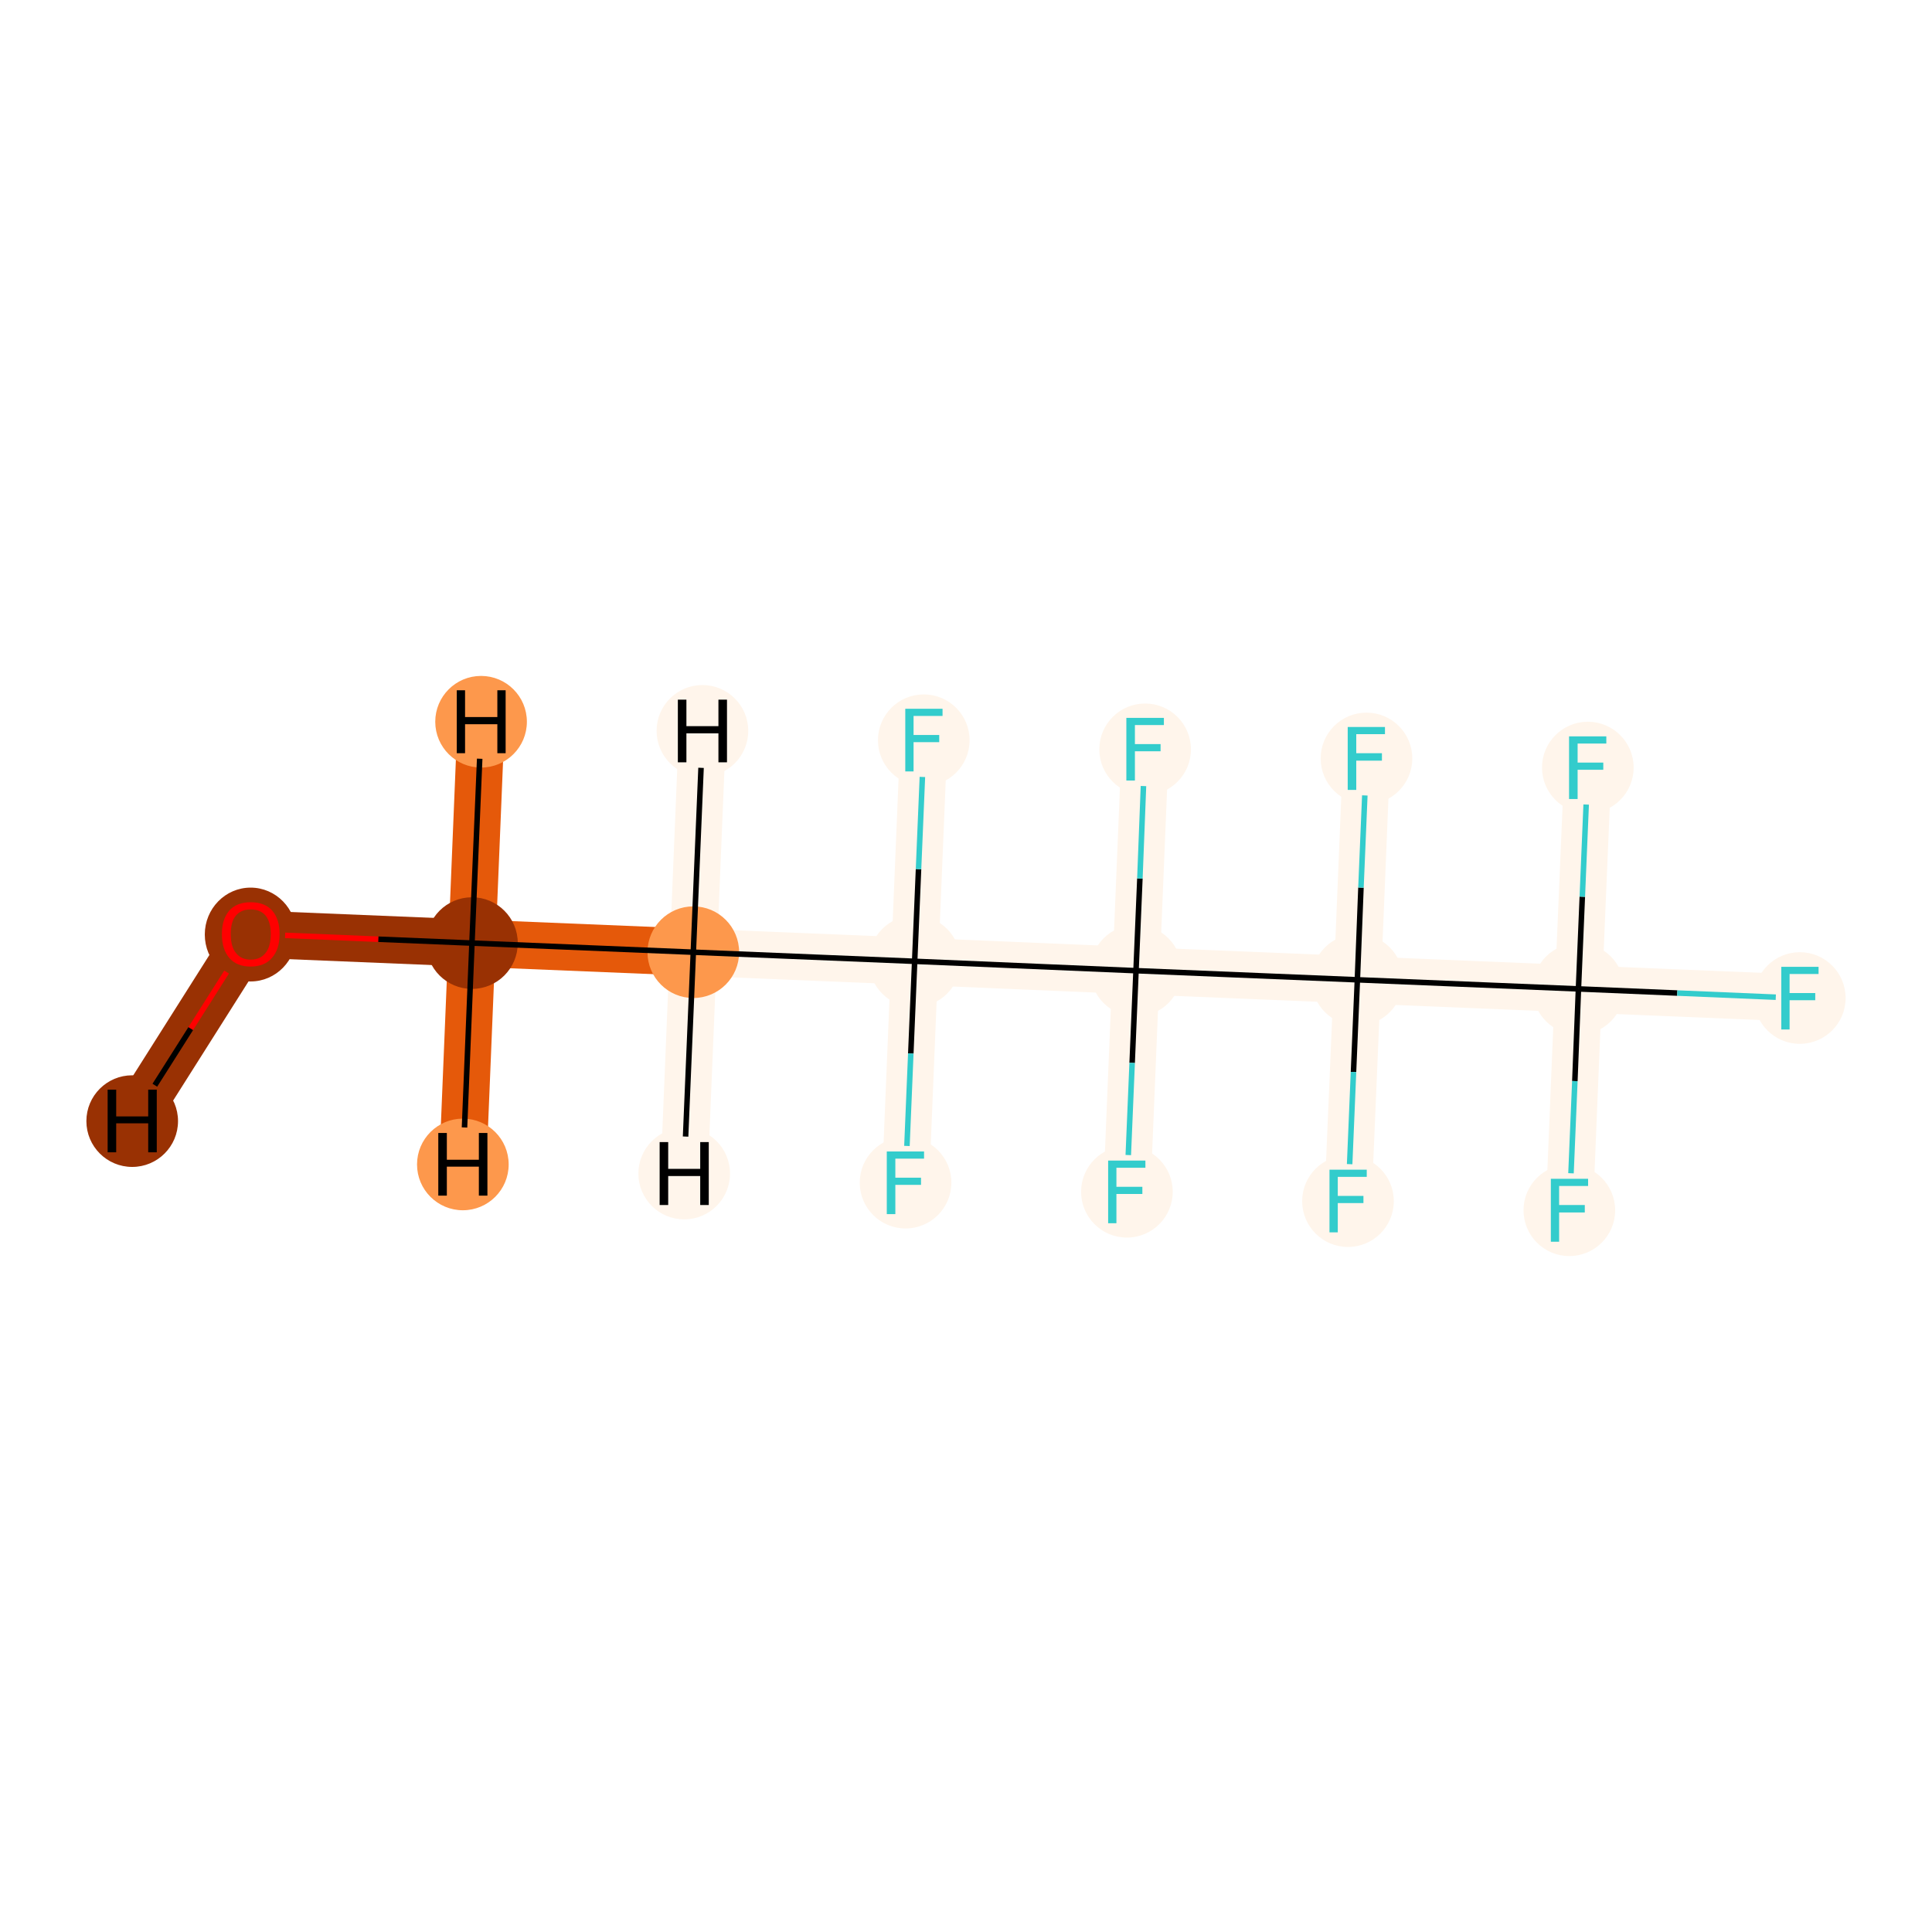 <?xml version='1.0' encoding='iso-8859-1'?>
<svg version='1.1' baseProfile='full'
              xmlns='http://www.w3.org/2000/svg'
                      xmlns:rdkit='http://www.rdkit.org/xml'
                      xmlns:xlink='http://www.w3.org/1999/xlink'
                  xml:space='preserve'
width='700px' height='700px' viewBox='0 0 700 700'>
<!-- END OF HEADER -->
<rect style='opacity:1.0;fill:#FFFFFF;stroke:none' width='700.0' height='700.0' x='0.0' y='0.0'> </rect>
<path d='M 90.8,338.4 L 171.0,341.7' style='fill:none;fill-rule:evenodd;stroke:#993103;stroke-width:17.1px;stroke-linecap:butt;stroke-linejoin:miter;stroke-opacity:1' />
<path d='M 90.8,338.4 L 47.9,406.2' style='fill:none;fill-rule:evenodd;stroke:#993103;stroke-width:17.1px;stroke-linecap:butt;stroke-linejoin:miter;stroke-opacity:1' />
<path d='M 171.0,341.7 L 251.2,345.0' style='fill:none;fill-rule:evenodd;stroke:#E5590A;stroke-width:17.1px;stroke-linecap:butt;stroke-linejoin:miter;stroke-opacity:1' />
<path d='M 171.0,341.7 L 174.3,261.5' style='fill:none;fill-rule:evenodd;stroke:#E5590A;stroke-width:17.1px;stroke-linecap:butt;stroke-linejoin:miter;stroke-opacity:1' />
<path d='M 171.0,341.7 L 167.7,421.9' style='fill:none;fill-rule:evenodd;stroke:#E5590A;stroke-width:17.1px;stroke-linecap:butt;stroke-linejoin:miter;stroke-opacity:1' />
<path d='M 251.2,345.0 L 331.4,348.3' style='fill:none;fill-rule:evenodd;stroke:#FFF5EB;stroke-width:17.1px;stroke-linecap:butt;stroke-linejoin:miter;stroke-opacity:1' />
<path d='M 251.2,345.0 L 247.9,425.2' style='fill:none;fill-rule:evenodd;stroke:#FFF5EB;stroke-width:17.1px;stroke-linecap:butt;stroke-linejoin:miter;stroke-opacity:1' />
<path d='M 251.2,345.0 L 254.5,264.8' style='fill:none;fill-rule:evenodd;stroke:#FFF5EB;stroke-width:17.1px;stroke-linecap:butt;stroke-linejoin:miter;stroke-opacity:1' />
<path d='M 331.4,348.3 L 411.6,351.7' style='fill:none;fill-rule:evenodd;stroke:#FFF5EB;stroke-width:17.1px;stroke-linecap:butt;stroke-linejoin:miter;stroke-opacity:1' />
<path d='M 331.4,348.3 L 334.7,268.2' style='fill:none;fill-rule:evenodd;stroke:#FFF5EB;stroke-width:17.1px;stroke-linecap:butt;stroke-linejoin:miter;stroke-opacity:1' />
<path d='M 331.4,348.3 L 328.1,428.5' style='fill:none;fill-rule:evenodd;stroke:#FFF5EB;stroke-width:17.1px;stroke-linecap:butt;stroke-linejoin:miter;stroke-opacity:1' />
<path d='M 411.6,351.7 L 491.8,355.0' style='fill:none;fill-rule:evenodd;stroke:#FFF5EB;stroke-width:17.1px;stroke-linecap:butt;stroke-linejoin:miter;stroke-opacity:1' />
<path d='M 411.6,351.7 L 408.3,431.8' style='fill:none;fill-rule:evenodd;stroke:#FFF5EB;stroke-width:17.1px;stroke-linecap:butt;stroke-linejoin:miter;stroke-opacity:1' />
<path d='M 411.6,351.7 L 414.9,271.5' style='fill:none;fill-rule:evenodd;stroke:#FFF5EB;stroke-width:17.1px;stroke-linecap:butt;stroke-linejoin:miter;stroke-opacity:1' />
<path d='M 491.8,355.0 L 571.9,358.3' style='fill:none;fill-rule:evenodd;stroke:#FFF5EB;stroke-width:17.1px;stroke-linecap:butt;stroke-linejoin:miter;stroke-opacity:1' />
<path d='M 491.8,355.0 L 495.1,274.8' style='fill:none;fill-rule:evenodd;stroke:#FFF5EB;stroke-width:17.1px;stroke-linecap:butt;stroke-linejoin:miter;stroke-opacity:1' />
<path d='M 491.8,355.0 L 488.4,435.2' style='fill:none;fill-rule:evenodd;stroke:#FFF5EB;stroke-width:17.1px;stroke-linecap:butt;stroke-linejoin:miter;stroke-opacity:1' />
<path d='M 571.9,358.3 L 652.1,361.6' style='fill:none;fill-rule:evenodd;stroke:#FFF5EB;stroke-width:17.1px;stroke-linecap:butt;stroke-linejoin:miter;stroke-opacity:1' />
<path d='M 571.9,358.3 L 568.6,438.5' style='fill:none;fill-rule:evenodd;stroke:#FFF5EB;stroke-width:17.1px;stroke-linecap:butt;stroke-linejoin:miter;stroke-opacity:1' />
<path d='M 571.9,358.3 L 575.3,278.1' style='fill:none;fill-rule:evenodd;stroke:#FFF5EB;stroke-width:17.1px;stroke-linecap:butt;stroke-linejoin:miter;stroke-opacity:1' />
<ellipse cx='90.8' cy='338.6' rx='16.1' ry='16.5'  style='fill:#993103;fill-rule:evenodd;stroke:#993103;stroke-width:1.0px;stroke-linecap:butt;stroke-linejoin:miter;stroke-opacity:1' />
<ellipse cx='171.0' cy='341.7' rx='16.1' ry='16.1'  style='fill:#993103;fill-rule:evenodd;stroke:#993103;stroke-width:1.0px;stroke-linecap:butt;stroke-linejoin:miter;stroke-opacity:1' />
<ellipse cx='251.2' cy='345.0' rx='16.1' ry='16.1'  style='fill:#FD984C;fill-rule:evenodd;stroke:#FD984C;stroke-width:1.0px;stroke-linecap:butt;stroke-linejoin:miter;stroke-opacity:1' />
<ellipse cx='331.4' cy='348.3' rx='16.1' ry='16.1'  style='fill:#FFF5EB;fill-rule:evenodd;stroke:#FFF5EB;stroke-width:1.0px;stroke-linecap:butt;stroke-linejoin:miter;stroke-opacity:1' />
<ellipse cx='411.6' cy='351.7' rx='16.1' ry='16.1'  style='fill:#FFF5EB;fill-rule:evenodd;stroke:#FFF5EB;stroke-width:1.0px;stroke-linecap:butt;stroke-linejoin:miter;stroke-opacity:1' />
<ellipse cx='491.8' cy='355.0' rx='16.1' ry='16.1'  style='fill:#FFF5EB;fill-rule:evenodd;stroke:#FFF5EB;stroke-width:1.0px;stroke-linecap:butt;stroke-linejoin:miter;stroke-opacity:1' />
<ellipse cx='571.9' cy='358.3' rx='16.1' ry='16.1'  style='fill:#FFF5EB;fill-rule:evenodd;stroke:#FFF5EB;stroke-width:1.0px;stroke-linecap:butt;stroke-linejoin:miter;stroke-opacity:1' />
<ellipse cx='652.1' cy='361.6' rx='16.1' ry='16.1'  style='fill:#FFF5EB;fill-rule:evenodd;stroke:#FFF5EB;stroke-width:1.0px;stroke-linecap:butt;stroke-linejoin:miter;stroke-opacity:1' />
<ellipse cx='568.6' cy='438.5' rx='16.1' ry='16.1'  style='fill:#FFF5EB;fill-rule:evenodd;stroke:#FFF5EB;stroke-width:1.0px;stroke-linecap:butt;stroke-linejoin:miter;stroke-opacity:1' />
<ellipse cx='575.3' cy='278.1' rx='16.1' ry='16.1'  style='fill:#FFF5EB;fill-rule:evenodd;stroke:#FFF5EB;stroke-width:1.0px;stroke-linecap:butt;stroke-linejoin:miter;stroke-opacity:1' />
<ellipse cx='495.1' cy='274.8' rx='16.1' ry='16.1'  style='fill:#FFF5EB;fill-rule:evenodd;stroke:#FFF5EB;stroke-width:1.0px;stroke-linecap:butt;stroke-linejoin:miter;stroke-opacity:1' />
<ellipse cx='488.4' cy='435.2' rx='16.1' ry='16.1'  style='fill:#FFF5EB;fill-rule:evenodd;stroke:#FFF5EB;stroke-width:1.0px;stroke-linecap:butt;stroke-linejoin:miter;stroke-opacity:1' />
<ellipse cx='408.3' cy='431.8' rx='16.1' ry='16.1'  style='fill:#FFF5EB;fill-rule:evenodd;stroke:#FFF5EB;stroke-width:1.0px;stroke-linecap:butt;stroke-linejoin:miter;stroke-opacity:1' />
<ellipse cx='414.9' cy='271.5' rx='16.1' ry='16.1'  style='fill:#FFF5EB;fill-rule:evenodd;stroke:#FFF5EB;stroke-width:1.0px;stroke-linecap:butt;stroke-linejoin:miter;stroke-opacity:1' />
<ellipse cx='334.7' cy='268.2' rx='16.1' ry='16.1'  style='fill:#FFF5EB;fill-rule:evenodd;stroke:#FFF5EB;stroke-width:1.0px;stroke-linecap:butt;stroke-linejoin:miter;stroke-opacity:1' />
<ellipse cx='328.1' cy='428.5' rx='16.1' ry='16.1'  style='fill:#FFF5EB;fill-rule:evenodd;stroke:#FFF5EB;stroke-width:1.0px;stroke-linecap:butt;stroke-linejoin:miter;stroke-opacity:1' />
<ellipse cx='47.9' cy='406.2' rx='16.1' ry='16.1'  style='fill:#993103;fill-rule:evenodd;stroke:#993103;stroke-width:1.0px;stroke-linecap:butt;stroke-linejoin:miter;stroke-opacity:1' />
<ellipse cx='174.3' cy='261.5' rx='16.1' ry='16.1'  style='fill:#FD984C;fill-rule:evenodd;stroke:#FD984C;stroke-width:1.0px;stroke-linecap:butt;stroke-linejoin:miter;stroke-opacity:1' />
<ellipse cx='167.7' cy='421.9' rx='16.1' ry='16.1'  style='fill:#FD984C;fill-rule:evenodd;stroke:#FD984C;stroke-width:1.0px;stroke-linecap:butt;stroke-linejoin:miter;stroke-opacity:1' />
<ellipse cx='247.9' cy='425.2' rx='16.1' ry='16.1'  style='fill:#FFF5EB;fill-rule:evenodd;stroke:#FFF5EB;stroke-width:1.0px;stroke-linecap:butt;stroke-linejoin:miter;stroke-opacity:1' />
<ellipse cx='254.5' cy='264.8' rx='16.1' ry='16.1'  style='fill:#FFF5EB;fill-rule:evenodd;stroke:#FFF5EB;stroke-width:1.0px;stroke-linecap:butt;stroke-linejoin:miter;stroke-opacity:1' />
<path class='bond-0 atom-0 atom-1' d='M 103.3,338.9 L 137.1,340.3' style='fill:none;fill-rule:evenodd;stroke:#FF0000;stroke-width:2.0px;stroke-linecap:butt;stroke-linejoin:miter;stroke-opacity:1' />
<path class='bond-0 atom-0 atom-1' d='M 137.1,340.3 L 171.0,341.7' style='fill:none;fill-rule:evenodd;stroke:#000000;stroke-width:2.0px;stroke-linecap:butt;stroke-linejoin:miter;stroke-opacity:1' />
<path class='bond-15 atom-0 atom-16' d='M 82.1,352.2 L 69.1,372.7' style='fill:none;fill-rule:evenodd;stroke:#FF0000;stroke-width:2.0px;stroke-linecap:butt;stroke-linejoin:miter;stroke-opacity:1' />
<path class='bond-15 atom-0 atom-16' d='M 69.1,372.7 L 56.1,393.2' style='fill:none;fill-rule:evenodd;stroke:#000000;stroke-width:2.0px;stroke-linecap:butt;stroke-linejoin:miter;stroke-opacity:1' />
<path class='bond-1 atom-1 atom-2' d='M 171.0,341.7 L 251.2,345.0' style='fill:none;fill-rule:evenodd;stroke:#000000;stroke-width:2.0px;stroke-linecap:butt;stroke-linejoin:miter;stroke-opacity:1' />
<path class='bond-16 atom-1 atom-17' d='M 171.0,341.7 L 173.8,274.9' style='fill:none;fill-rule:evenodd;stroke:#000000;stroke-width:2.0px;stroke-linecap:butt;stroke-linejoin:miter;stroke-opacity:1' />
<path class='bond-17 atom-1 atom-18' d='M 171.0,341.7 L 168.3,408.5' style='fill:none;fill-rule:evenodd;stroke:#000000;stroke-width:2.0px;stroke-linecap:butt;stroke-linejoin:miter;stroke-opacity:1' />
<path class='bond-2 atom-2 atom-3' d='M 251.2,345.0 L 331.4,348.3' style='fill:none;fill-rule:evenodd;stroke:#000000;stroke-width:2.0px;stroke-linecap:butt;stroke-linejoin:miter;stroke-opacity:1' />
<path class='bond-18 atom-2 atom-19' d='M 251.2,345.0 L 248.4,411.8' style='fill:none;fill-rule:evenodd;stroke:#000000;stroke-width:2.0px;stroke-linecap:butt;stroke-linejoin:miter;stroke-opacity:1' />
<path class='bond-19 atom-2 atom-20' d='M 251.2,345.0 L 254.0,278.2' style='fill:none;fill-rule:evenodd;stroke:#000000;stroke-width:2.0px;stroke-linecap:butt;stroke-linejoin:miter;stroke-opacity:1' />
<path class='bond-3 atom-3 atom-4' d='M 331.4,348.3 L 411.6,351.7' style='fill:none;fill-rule:evenodd;stroke:#000000;stroke-width:2.0px;stroke-linecap:butt;stroke-linejoin:miter;stroke-opacity:1' />
<path class='bond-13 atom-3 atom-14' d='M 331.4,348.3 L 332.8,314.9' style='fill:none;fill-rule:evenodd;stroke:#000000;stroke-width:2.0px;stroke-linecap:butt;stroke-linejoin:miter;stroke-opacity:1' />
<path class='bond-13 atom-3 atom-14' d='M 332.8,314.9 L 334.2,281.5' style='fill:none;fill-rule:evenodd;stroke:#33CCCC;stroke-width:2.0px;stroke-linecap:butt;stroke-linejoin:miter;stroke-opacity:1' />
<path class='bond-14 atom-3 atom-15' d='M 331.4,348.3 L 330.0,381.7' style='fill:none;fill-rule:evenodd;stroke:#000000;stroke-width:2.0px;stroke-linecap:butt;stroke-linejoin:miter;stroke-opacity:1' />
<path class='bond-14 atom-3 atom-15' d='M 330.0,381.7 L 328.6,415.2' style='fill:none;fill-rule:evenodd;stroke:#33CCCC;stroke-width:2.0px;stroke-linecap:butt;stroke-linejoin:miter;stroke-opacity:1' />
<path class='bond-4 atom-4 atom-5' d='M 411.6,351.7 L 491.8,355.0' style='fill:none;fill-rule:evenodd;stroke:#000000;stroke-width:2.0px;stroke-linecap:butt;stroke-linejoin:miter;stroke-opacity:1' />
<path class='bond-11 atom-4 atom-12' d='M 411.6,351.7 L 410.2,385.1' style='fill:none;fill-rule:evenodd;stroke:#000000;stroke-width:2.0px;stroke-linecap:butt;stroke-linejoin:miter;stroke-opacity:1' />
<path class='bond-11 atom-4 atom-12' d='M 410.2,385.1 L 408.8,418.5' style='fill:none;fill-rule:evenodd;stroke:#33CCCC;stroke-width:2.0px;stroke-linecap:butt;stroke-linejoin:miter;stroke-opacity:1' />
<path class='bond-12 atom-4 atom-13' d='M 411.6,351.7 L 413.0,318.3' style='fill:none;fill-rule:evenodd;stroke:#000000;stroke-width:2.0px;stroke-linecap:butt;stroke-linejoin:miter;stroke-opacity:1' />
<path class='bond-12 atom-4 atom-13' d='M 413.0,318.3 L 414.3,284.8' style='fill:none;fill-rule:evenodd;stroke:#33CCCC;stroke-width:2.0px;stroke-linecap:butt;stroke-linejoin:miter;stroke-opacity:1' />
<path class='bond-5 atom-5 atom-6' d='M 491.8,355.0 L 571.9,358.3' style='fill:none;fill-rule:evenodd;stroke:#000000;stroke-width:2.0px;stroke-linecap:butt;stroke-linejoin:miter;stroke-opacity:1' />
<path class='bond-9 atom-5 atom-10' d='M 491.8,355.0 L 493.1,321.6' style='fill:none;fill-rule:evenodd;stroke:#000000;stroke-width:2.0px;stroke-linecap:butt;stroke-linejoin:miter;stroke-opacity:1' />
<path class='bond-9 atom-5 atom-10' d='M 493.1,321.6 L 494.5,288.2' style='fill:none;fill-rule:evenodd;stroke:#33CCCC;stroke-width:2.0px;stroke-linecap:butt;stroke-linejoin:miter;stroke-opacity:1' />
<path class='bond-10 atom-5 atom-11' d='M 491.8,355.0 L 490.4,388.4' style='fill:none;fill-rule:evenodd;stroke:#000000;stroke-width:2.0px;stroke-linecap:butt;stroke-linejoin:miter;stroke-opacity:1' />
<path class='bond-10 atom-5 atom-11' d='M 490.4,388.4 L 489.0,421.8' style='fill:none;fill-rule:evenodd;stroke:#33CCCC;stroke-width:2.0px;stroke-linecap:butt;stroke-linejoin:miter;stroke-opacity:1' />
<path class='bond-6 atom-6 atom-7' d='M 571.9,358.3 L 607.7,359.8' style='fill:none;fill-rule:evenodd;stroke:#000000;stroke-width:2.0px;stroke-linecap:butt;stroke-linejoin:miter;stroke-opacity:1' />
<path class='bond-6 atom-6 atom-7' d='M 607.7,359.8 L 643.4,361.3' style='fill:none;fill-rule:evenodd;stroke:#33CCCC;stroke-width:2.0px;stroke-linecap:butt;stroke-linejoin:miter;stroke-opacity:1' />
<path class='bond-7 atom-6 atom-8' d='M 571.9,358.3 L 570.6,391.7' style='fill:none;fill-rule:evenodd;stroke:#000000;stroke-width:2.0px;stroke-linecap:butt;stroke-linejoin:miter;stroke-opacity:1' />
<path class='bond-7 atom-6 atom-8' d='M 570.6,391.7 L 569.2,425.1' style='fill:none;fill-rule:evenodd;stroke:#33CCCC;stroke-width:2.0px;stroke-linecap:butt;stroke-linejoin:miter;stroke-opacity:1' />
<path class='bond-8 atom-6 atom-9' d='M 571.9,358.3 L 573.3,324.9' style='fill:none;fill-rule:evenodd;stroke:#000000;stroke-width:2.0px;stroke-linecap:butt;stroke-linejoin:miter;stroke-opacity:1' />
<path class='bond-8 atom-6 atom-9' d='M 573.3,324.9 L 574.7,291.5' style='fill:none;fill-rule:evenodd;stroke:#33CCCC;stroke-width:2.0px;stroke-linecap:butt;stroke-linejoin:miter;stroke-opacity:1' />
<path  class='atom-0' d='M 80.4 338.4
Q 80.4 333.0, 83.1 329.9
Q 85.8 326.9, 90.8 326.9
Q 95.9 326.9, 98.6 329.9
Q 101.3 333.0, 101.3 338.4
Q 101.3 344.0, 98.5 347.1
Q 95.8 350.2, 90.8 350.2
Q 85.8 350.2, 83.1 347.1
Q 80.4 344.0, 80.4 338.4
M 90.8 347.7
Q 94.3 347.7, 96.2 345.3
Q 98.1 343.0, 98.1 338.4
Q 98.1 334.0, 96.2 331.7
Q 94.3 329.5, 90.8 329.5
Q 87.4 329.5, 85.5 331.7
Q 83.6 333.9, 83.6 338.4
Q 83.6 343.0, 85.5 345.3
Q 87.4 347.7, 90.8 347.7
' fill='#FF0000'/>
<path  class='atom-7' d='M 645.4 350.3
L 658.9 350.3
L 658.9 352.9
L 648.4 352.9
L 648.4 359.8
L 657.7 359.8
L 657.7 362.4
L 648.4 362.4
L 648.4 373.0
L 645.4 373.0
L 645.4 350.3
' fill='#33CCCC'/>
<path  class='atom-8' d='M 561.9 427.1
L 575.4 427.1
L 575.4 429.7
L 564.9 429.7
L 564.9 436.6
L 574.2 436.6
L 574.2 439.3
L 564.9 439.3
L 564.9 449.9
L 561.9 449.9
L 561.9 427.1
' fill='#33CCCC'/>
<path  class='atom-9' d='M 568.5 266.8
L 582.0 266.8
L 582.0 269.4
L 571.6 269.4
L 571.6 276.3
L 580.9 276.3
L 580.9 278.9
L 571.6 278.9
L 571.6 289.5
L 568.5 289.5
L 568.5 266.8
' fill='#33CCCC'/>
<path  class='atom-10' d='M 488.3 263.4
L 501.8 263.4
L 501.8 266.0
L 491.4 266.0
L 491.4 272.9
L 500.7 272.9
L 500.7 275.6
L 491.4 275.6
L 491.4 286.2
L 488.3 286.2
L 488.3 263.4
' fill='#33CCCC'/>
<path  class='atom-11' d='M 481.7 423.8
L 495.2 423.8
L 495.2 426.4
L 484.7 426.4
L 484.7 433.3
L 494.0 433.3
L 494.0 435.9
L 484.7 435.9
L 484.7 446.5
L 481.7 446.5
L 481.7 423.8
' fill='#33CCCC'/>
<path  class='atom-12' d='M 401.5 420.5
L 415.0 420.5
L 415.0 423.1
L 404.5 423.1
L 404.5 430.0
L 413.9 430.0
L 413.9 432.6
L 404.5 432.6
L 404.5 443.2
L 401.5 443.2
L 401.5 420.5
' fill='#33CCCC'/>
<path  class='atom-13' d='M 408.1 260.1
L 421.7 260.1
L 421.7 262.7
L 411.2 262.7
L 411.2 269.6
L 420.5 269.6
L 420.5 272.2
L 411.2 272.2
L 411.2 282.8
L 408.1 282.8
L 408.1 260.1
' fill='#33CCCC'/>
<path  class='atom-14' d='M 328.0 256.8
L 341.5 256.8
L 341.5 259.4
L 331.0 259.4
L 331.0 266.3
L 340.3 266.3
L 340.3 268.9
L 331.0 268.9
L 331.0 279.5
L 328.0 279.5
L 328.0 256.8
' fill='#33CCCC'/>
<path  class='atom-15' d='M 321.3 417.2
L 334.8 417.2
L 334.8 419.8
L 324.4 419.8
L 324.4 426.7
L 333.7 426.7
L 333.7 429.3
L 324.4 429.3
L 324.4 439.9
L 321.3 439.9
L 321.3 417.2
' fill='#33CCCC'/>
<path  class='atom-16' d='M 39.0 394.8
L 42.1 394.8
L 42.1 404.5
L 53.7 404.5
L 53.7 394.8
L 56.8 394.8
L 56.8 417.5
L 53.7 417.5
L 53.7 407.0
L 42.1 407.0
L 42.1 417.5
L 39.0 417.5
L 39.0 394.8
' fill='#000000'/>
<path  class='atom-17' d='M 165.5 250.1
L 168.5 250.1
L 168.5 259.8
L 180.2 259.8
L 180.2 250.1
L 183.2 250.1
L 183.2 272.9
L 180.2 272.9
L 180.2 262.4
L 168.5 262.4
L 168.5 272.9
L 165.5 272.9
L 165.5 250.1
' fill='#000000'/>
<path  class='atom-18' d='M 158.8 410.5
L 161.9 410.5
L 161.9 420.2
L 173.5 420.2
L 173.5 410.5
L 176.6 410.5
L 176.6 433.2
L 173.5 433.2
L 173.5 422.7
L 161.9 422.7
L 161.9 433.2
L 158.8 433.2
L 158.8 410.5
' fill='#000000'/>
<path  class='atom-19' d='M 239.0 413.8
L 242.1 413.8
L 242.1 423.5
L 253.7 423.5
L 253.7 413.8
L 256.8 413.8
L 256.8 436.6
L 253.7 436.6
L 253.7 426.1
L 242.1 426.1
L 242.1 436.6
L 239.0 436.6
L 239.0 413.8
' fill='#000000'/>
<path  class='atom-20' d='M 245.6 253.5
L 248.7 253.5
L 248.7 263.1
L 260.3 263.1
L 260.3 253.5
L 263.4 253.5
L 263.4 276.2
L 260.3 276.2
L 260.3 265.7
L 248.7 265.7
L 248.7 276.2
L 245.6 276.2
L 245.6 253.5
' fill='#000000'/>
</svg>
